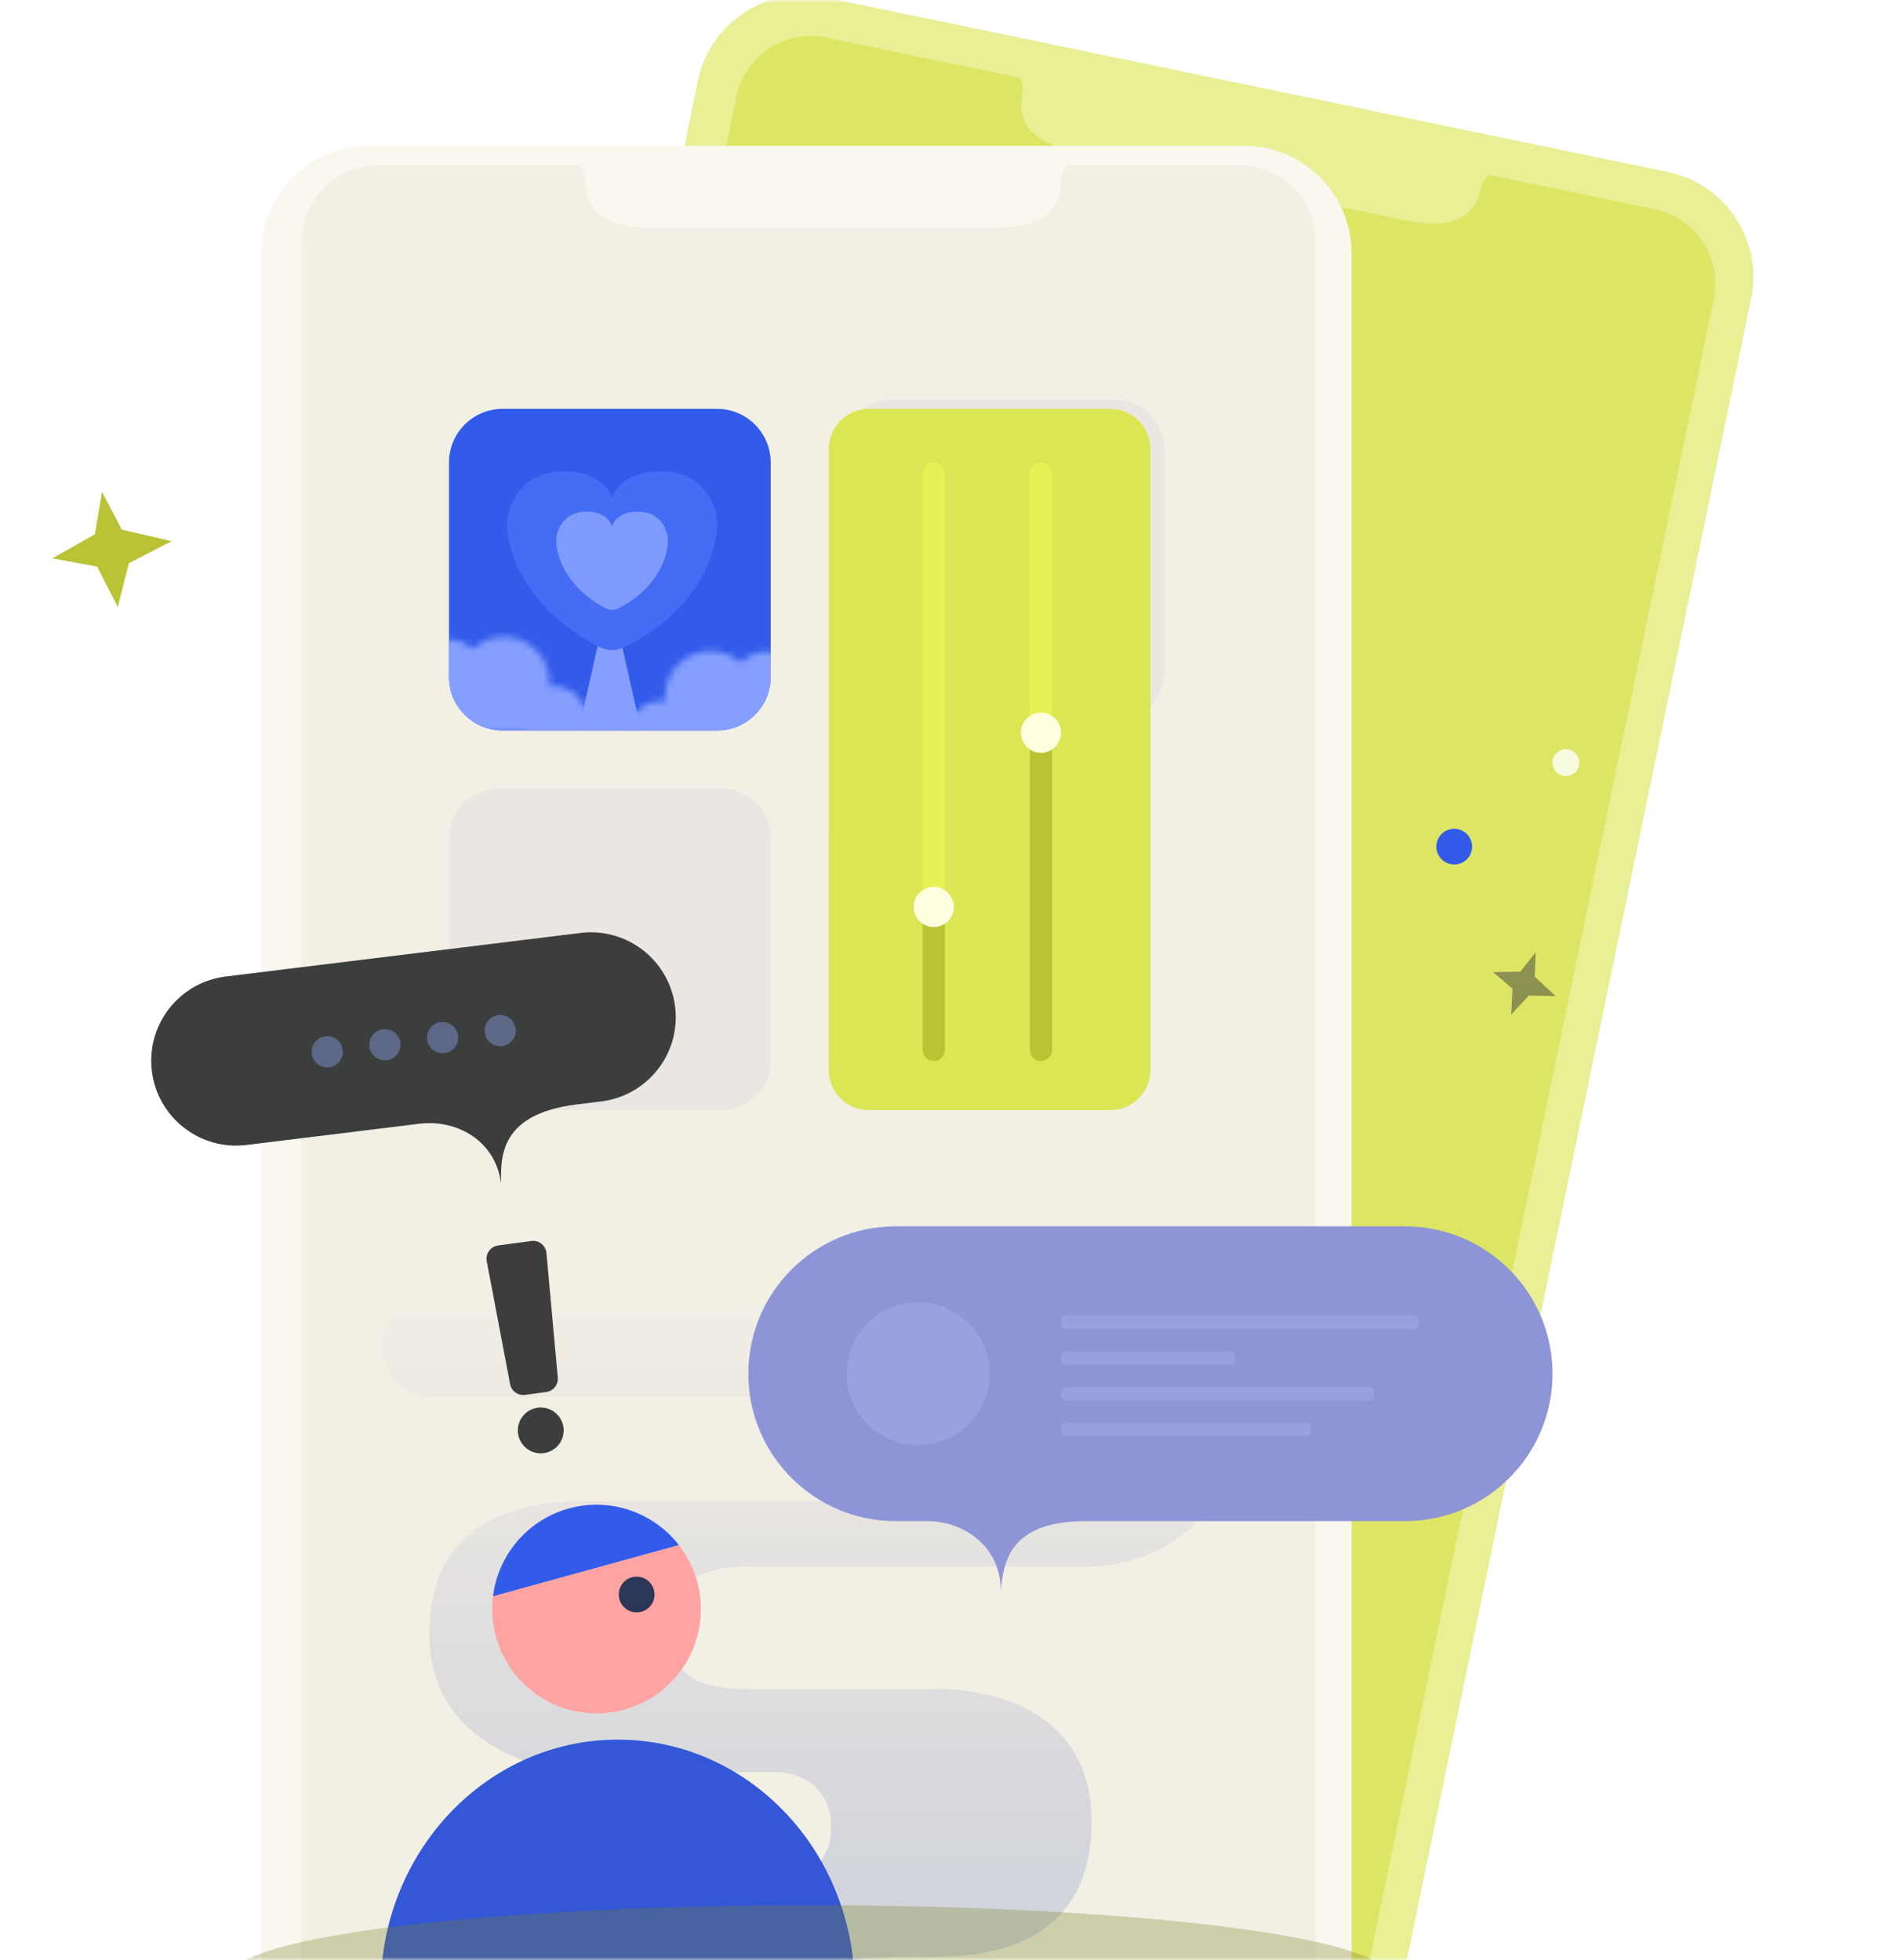 <svg width="303" height="312" viewBox="0 0 303 312" fill="none" xmlns="http://www.w3.org/2000/svg">
<mask id="mask0_748_522" style="mask-type:alpha" maskUnits="userSpaceOnUse" x="0" y="0" width="303" height="312">
<path d="M0 312H302.28V-4.47035e-06H0V312Z" fill="white"/>
</mask>
<g mask="url(#mask0_748_522)">
<path d="M111.077 12.822C112.989 3.594 122.02 -2.337 131.248 -0.425L265.42 27.377C274.648 29.289 280.578 38.32 278.666 47.548L222.576 318.247C220.664 327.475 211.633 333.406 202.405 331.494L68.233 303.692C59.005 301.78 53.075 292.749 54.987 283.521L111.077 12.822Z" fill="#E8EF94"/>
<path fill-rule="evenodd" clip-rule="evenodd" d="M162.315 12.373L131.477 5.984C124.94 4.629 118.543 8.83 117.189 15.367L61.236 285.404C59.881 291.94 64.082 298.337 70.619 299.692L202.487 327.016C209.024 328.37 215.42 324.169 216.775 317.633L272.728 47.596C274.083 41.059 269.882 34.662 263.345 33.308L236.96 27.841C236.254 28.502 235.75 29.254 235.575 30.101C234.665 34.494 231.226 36.645 223.765 35.099L197.939 29.748L171.54 24.278C164.079 22.732 161.778 19.392 162.688 14.999C162.864 14.152 162.701 13.261 162.315 12.373Z" fill="#DDE664"/>
<g filter="url(#filter0_d_748_522)">
<path d="M41.59 37.351C41.59 27.927 49.23 20.287 58.654 20.287H198.008C207.432 20.287 215.072 27.927 215.072 37.351V318.192C215.072 327.616 207.432 335.256 198.008 335.256H58.654C49.23 335.256 41.59 327.616 41.59 318.192V37.351Z" fill="#FAF7EF"/>
</g>
<path fill-rule="evenodd" clip-rule="evenodd" d="M92.269 26.318C92.836 27.122 93.182 27.974 93.182 28.853C93.182 33.412 96.159 36.261 103.901 36.261H130.7H131.294H158.093C165.835 36.261 168.812 33.412 168.812 28.853C168.812 27.974 169.158 27.122 169.725 26.318H197.296C203.972 26.318 209.383 31.73 209.383 38.405V318.996C209.383 325.672 203.972 331.083 197.296 331.083H60.075C53.4 331.083 47.988 325.672 47.988 318.996V38.405C47.988 31.73 53.4 26.318 60.075 26.318H92.269Z" fill="#F2EFE5"/>
<g opacity="0.7" filter="url(#filter1_i_748_522)">
<path d="M131.885 72.899C131.885 68.58 135.387 65.078 139.706 65.078H175.255C179.575 65.078 183.076 68.58 183.076 72.899V108.449C183.076 112.768 179.575 116.269 175.255 116.269H139.706C135.387 116.269 131.885 112.768 131.885 108.449V72.899Z" fill="#E7E4E1"/>
</g>
<path opacity="0.7" d="M131.885 133.335C131.885 129.015 135.387 125.514 139.706 125.514H175.255C179.575 125.514 183.076 129.015 183.076 133.335V168.884C183.076 173.203 179.575 176.705 175.255 176.705H139.706C135.387 176.705 131.885 173.203 131.885 168.884V133.335Z" fill="#E7E4E1"/>
<path opacity="0.7" d="M71.451 133.335C71.451 129.015 74.953 125.514 79.272 125.514H114.822C119.141 125.514 122.643 129.015 122.643 133.335V168.884C122.643 173.203 119.141 176.705 114.822 176.705H79.272C74.953 176.705 71.451 173.203 71.451 168.884V133.335Z" fill="#E7E4E1"/>
<path opacity="0.5" d="M89.028 319.054C89.028 319.054 89.743 300.271 103.44 300.271H122.814C127.907 300.271 132.198 296.254 132.263 291.151C132.263 291.064 132.263 290.977 132.263 290.89C132.263 282.052 123.659 282.052 123.659 282.052H91.173C90.761 282.052 90.35 282.031 89.96 281.966C86.189 281.401 68.309 277.796 68.309 260.034C68.309 240.187 85.604 238.905 93.535 238.905H141.279C141.279 238.905 149.926 239.622 149.926 230.61C149.926 221.599 141.994 222.315 140.563 222.315H68.916C68.418 222.315 67.919 222.272 67.443 222.185C57.669 220.252 59.056 205.856 69.003 205.856H169.734C169.734 205.856 196.585 205.682 196.585 224.986C196.585 244.291 181.458 249.35 173.353 249.35H118.762C118.762 249.35 106.149 248.634 106.149 259.1C106.149 269.567 117.136 268.85 119.672 268.85H148.669C148.669 268.85 173.721 267.59 173.721 289.978C173.721 312.366 152.288 311.454 147.238 311.454C142.904 311.454 128.275 310.933 124.158 317.708C122.727 320.097 120.344 321.747 117.548 321.747H88.681L89.049 319.033L89.028 319.054Z" fill="url(#paint0_linear_748_522)"/>
<g clip-path="url(#clip0_748_522)">
<path d="M98.496 276.895C78.974 276.794 62.822 292.361 60.79 312.389L78.45 312.48L135.846 312.777C134.021 292.716 118.031 276.996 98.509 276.895L98.496 276.895Z" fill="#3357D6"/>
<path d="M90.518 240.104C83.839 241.945 79.246 247.622 78.452 254.098L108.05 245.938C104.051 240.784 97.197 238.262 90.518 240.104Z" fill="#325BE9"/>
<path d="M78.453 254.096C78.201 256.194 78.335 258.37 78.931 260.531C81.368 269.371 90.507 274.56 99.347 272.123C108.187 269.685 113.376 260.547 110.939 251.707C110.343 249.546 109.344 247.609 108.051 245.936L78.453 254.096Z" fill="#FFA3A3"/>
<path d="M104.159 253.799C104.159 255.37 102.886 256.643 101.315 256.643C99.745 256.643 98.471 255.37 98.471 253.799C98.471 252.228 99.745 250.955 101.315 250.955C102.886 250.955 104.159 252.228 104.159 253.799Z" fill="#2B3756"/>
</g>
<path d="M77.459 200.75C77.231 199.55 78.057 198.403 79.268 198.239L84.549 197.522C85.753 197.359 86.85 198.232 86.96 199.442L88.763 219.256C88.867 220.393 88.057 221.41 86.926 221.563L83.558 222.02C82.434 222.173 81.387 221.419 81.176 220.305L77.459 200.75Z" fill="#3C3D3D"/>
<path d="M82.44 228.168C82.17 226.172 83.568 224.335 85.564 224.064C87.559 223.794 89.396 225.192 89.667 227.187C89.938 229.183 88.54 231.02 86.544 231.291C84.549 231.562 82.711 230.164 82.44 228.168Z" fill="#3C3D3D"/>
<path fill-rule="evenodd" clip-rule="evenodd" d="M142.551 195.191C129.593 195.191 119.089 205.696 119.089 218.654C119.089 231.612 129.593 242.117 142.551 242.117H223.604C236.562 242.117 247.067 231.612 247.067 218.654C247.067 205.696 236.562 195.191 223.604 195.191H142.551ZM147.529 242.117C153.572 242.117 159.26 246.312 159.26 253.137C159.276 253.011 159.291 252.881 159.306 252.748C159.774 248.775 160.557 242.117 172.769 242.117H147.529Z" fill="#8E95D6"/>
<path fill-rule="evenodd" clip-rule="evenodd" d="M35.928 155.428C28.523 156.337 23.258 163.077 24.167 170.482C25.076 177.887 31.816 183.153 39.221 182.244L66.832 178.854C72.802 178.162 78.902 181.631 79.73 188.372C79.729 188.245 79.729 188.115 79.728 187.981C79.708 183.996 79.674 177.329 91.652 175.806L95.677 175.311C103.082 174.402 108.347 167.662 107.438 160.257C106.529 152.852 99.789 147.586 92.383 148.495L35.928 155.428Z" fill="#3C3D3D"/>
<path d="M71.453 73.61C71.453 68.898 75.273 65.078 79.985 65.078H114.113C118.825 65.078 122.645 68.898 122.645 73.61V107.738C122.645 112.45 118.825 116.269 114.113 116.269H79.985C75.273 116.269 71.453 112.45 71.453 107.738V73.61Z" fill="#325BE9"/>
<mask id="mask1_748_522" style="mask-type:alpha" maskUnits="userSpaceOnUse" x="66" y="101" width="61" height="21">
<path fill-rule="evenodd" clip-rule="evenodd" d="M88.173 119.458C86.203 119.458 84.493 118.347 83.635 116.717H70.887V112.018C68.395 111.67 66.478 109.53 66.478 106.942C66.478 104.112 68.772 101.817 71.603 101.817C73.012 101.817 74.288 102.385 75.214 103.305C76.514 102.086 78.263 101.34 80.185 101.34C84.201 101.34 87.457 104.595 87.457 108.611C87.457 108.83 87.447 109.047 87.428 109.261C87.671 109.225 87.92 109.207 88.173 109.207C91.004 109.207 93.299 111.502 93.299 114.333C93.299 117.163 91.004 119.458 88.173 119.458ZM117.417 116.717C116.207 117.615 114.709 118.147 113.086 118.147C112.045 118.147 111.055 117.928 110.159 117.534C109.768 119.976 107.651 121.842 105.099 121.842C102.268 121.842 99.973 119.547 99.973 116.717C99.973 113.886 102.268 111.591 105.099 111.591C105.355 111.591 105.608 111.61 105.855 111.646C105.828 111.393 105.814 111.136 105.814 110.876C105.814 106.86 109.07 103.605 113.086 103.605C114.951 103.605 116.652 104.307 117.939 105.462C118.879 104.396 120.254 103.724 121.786 103.724C124.617 103.724 126.911 106.018 126.911 108.849C126.911 111.6 124.744 113.845 122.024 113.969V116.717H117.417Z" fill="#849FFF"/>
</mask>
<g mask="url(#mask1_748_522)">
<path d="M71.453 102.051C71.453 97.339 75.273 93.519 79.985 93.519H114.113C118.825 93.519 122.645 97.339 122.645 102.051V107.739C122.645 112.451 118.825 116.271 114.113 116.271H79.985C75.273 116.271 71.453 112.451 71.453 107.739V102.051Z" fill="#849FFF"/>
</g>
<path d="M97.049 94.228L102.026 116.269H92.072L97.049 94.228Z" fill="#849FFF"/>
<path d="M105.217 75.031C98.236 75.031 97.404 79.398 97.404 79.398C97.404 79.398 96.572 75.058 89.591 75.031C83.201 75.031 80.221 80.309 80.758 84.596C82.02 94.67 91.095 101.019 95.686 103.109C96.787 103.591 98.048 103.591 99.122 103.109C103.714 101.046 112.788 94.938 114.05 84.596C114.587 80.309 111.661 75.005 105.217 75.031Z" fill="#446CF4"/>
<path opacity="0.7" d="M101.561 81.43C97.847 81.43 97.405 83.832 97.405 83.832C97.405 83.832 96.962 81.445 93.249 81.43C89.85 81.43 88.265 84.333 88.55 86.69C89.222 92.231 94.049 95.723 96.491 96.873C97.076 97.138 97.748 97.138 98.319 96.873C100.761 95.738 105.588 92.378 106.259 86.69C106.545 84.333 104.988 81.415 101.561 81.43Z" fill="#98AFFF"/>
<path opacity="0.3" d="M157.481 218.653C157.481 224.936 152.388 230.029 146.105 230.029C139.822 230.029 134.729 224.936 134.729 218.653C134.729 212.37 139.822 207.277 146.105 207.277C152.388 207.277 157.481 212.37 157.481 218.653Z" fill="#B4BAF1"/>
<path d="M54.554 167.109C54.721 168.474 53.751 169.715 52.387 169.883C51.023 170.05 49.782 169.08 49.614 167.716C49.447 166.352 50.416 165.11 51.781 164.943C53.145 164.775 54.386 165.745 54.554 167.109Z" fill="#5C6886"/>
<path d="M63.728 165.984C63.895 167.349 62.925 168.59 61.561 168.758C60.197 168.925 58.956 167.955 58.788 166.591C58.62 165.227 59.591 163.985 60.955 163.818C62.319 163.65 63.56 164.62 63.728 165.984Z" fill="#5C6886"/>
<path d="M72.902 164.856C73.07 166.22 72.1 167.461 70.736 167.629C69.371 167.796 68.13 166.826 67.962 165.462C67.795 164.098 68.765 162.856 70.129 162.689C71.493 162.521 72.735 163.491 72.902 164.856Z" fill="#5C6886"/>
<path d="M82.076 163.731C82.244 165.095 81.274 166.336 79.91 166.504C78.546 166.671 77.304 165.701 77.136 164.337C76.969 162.973 77.939 161.731 79.303 161.564C80.667 161.396 81.909 162.366 82.076 163.731Z" fill="#5C6886"/>
<g opacity="0.3">
<path d="M168.857 210.121C168.857 209.728 169.175 209.41 169.568 209.41H225.025C225.417 209.41 225.736 209.728 225.736 210.121V210.832C225.736 211.225 225.417 211.543 225.025 211.543H169.568C169.175 211.543 168.857 211.225 168.857 210.832V210.121Z" fill="#B4BAF1"/>
<path d="M168.857 215.809C168.857 215.416 169.175 215.098 169.568 215.098H195.874C196.267 215.098 196.585 215.416 196.585 215.809V216.52C196.585 216.912 196.267 217.231 195.874 217.231H169.568C169.175 217.231 168.857 216.912 168.857 216.52V215.809Z" fill="#B4BAF1"/>
<path d="M168.857 221.496C168.857 221.103 169.175 220.785 169.568 220.785H217.915C218.308 220.785 218.626 221.103 218.626 221.496V222.207C218.626 222.6 218.308 222.918 217.915 222.918H169.568C169.175 222.918 168.857 222.6 168.857 222.207V221.496Z" fill="#B4BAF1"/>
<path d="M168.857 227.186C168.857 226.793 169.175 226.475 169.568 226.475H207.961C208.354 226.475 208.672 226.793 208.672 227.186V227.897C208.672 228.289 208.354 228.608 207.961 228.608H169.568C169.175 228.608 168.857 228.289 168.857 227.897V227.186Z" fill="#B4BAF1"/>
</g>
<path d="M138.284 176.705C134.75 176.705 131.885 173.84 131.885 170.306L131.885 71.478C131.885 67.944 134.75 65.079 138.284 65.079L176.677 65.079C180.211 65.079 183.076 67.944 183.076 71.478L183.076 170.306C183.076 173.84 180.211 176.705 176.677 176.705L138.284 176.705Z" fill="#DBE654"/>
<path d="M148.595 168.883C147.613 168.883 146.818 168.087 146.818 167.105L146.818 75.388C146.818 74.406 147.613 73.61 148.595 73.61C149.577 73.61 150.372 74.406 150.372 75.388L150.372 167.105C150.372 168.087 149.577 168.883 148.595 168.883Z" fill="#E6F156"/>
<path d="M165.657 168.883C164.676 168.883 163.88 168.087 163.88 167.105L163.88 75.388C163.88 74.406 164.676 73.61 165.657 73.61C166.639 73.61 167.435 74.406 167.435 75.388L167.435 167.105C167.435 168.087 166.639 168.883 165.657 168.883Z" fill="#E6F156"/>
<path d="M165.657 168.883C164.676 168.883 163.88 168.087 163.88 167.105L163.88 116.625C163.88 115.643 164.676 114.847 165.657 114.847C166.639 114.847 167.435 115.643 167.435 116.625L167.435 167.105C167.435 168.087 166.639 168.883 165.657 168.883Z" fill="#B9C435"/>
<path d="M148.595 168.883C147.613 168.883 146.818 168.087 146.818 167.105L146.818 146.487C146.818 145.505 147.613 144.709 148.595 144.709C149.577 144.709 150.372 145.505 150.372 146.487L150.372 167.105C150.372 168.087 149.577 168.883 148.595 168.883Z" fill="#B9C435"/>
<path d="M148.594 141.156C150.361 141.156 151.793 142.588 151.793 144.355C151.793 146.122 150.361 147.555 148.594 147.555C146.827 147.555 145.394 146.122 145.394 144.355C145.394 142.588 146.827 141.156 148.594 141.156Z" fill="#FDFFDE"/>
<path d="M165.658 113.427C167.425 113.427 168.858 114.86 168.858 116.627C168.858 118.394 167.425 119.826 165.658 119.826C163.891 119.826 162.459 118.394 162.459 116.627C162.459 114.86 163.891 113.427 165.658 113.427Z" fill="#FDFFDE"/>
<path d="M16.245 78.305L15.085 85.047L8.327 88.874L15.458 90.184L18.743 96.621L20.507 89.646L27.327 86.131L19.394 84.308L16.245 78.305Z" fill="#B9C335"/>
<path opacity="0.5" d="M244.391 151.575L241.947 154.658L237.61 154.734L240.693 157.351L240.484 161.498L243.285 158.464L247.565 158.562L244.237 155.467L244.391 151.575Z" fill="#3C3D3D"/>
<path d="M234.268 134.756C234.268 136.327 232.995 137.6 231.424 137.6C229.853 137.6 228.58 136.327 228.58 134.756C228.58 133.185 229.853 131.912 231.424 131.912C232.995 131.912 234.268 133.185 234.268 134.756Z" fill="#325BE9"/>
<path opacity="0.8" d="M251.331 121.385C251.331 122.563 250.376 123.518 249.198 123.518C248.02 123.518 247.065 122.563 247.065 121.385C247.065 120.207 248.02 119.252 249.198 119.252C250.376 119.252 251.331 120.207 251.331 121.385Z" fill="white"/>
<path opacity="0.7" d="M3.926 71.838C3.926 73.016 2.971 73.971 1.793 73.971C0.615 73.971 -0.34 73.016 -0.34 71.838C-0.34 70.66 0.615 69.705 1.793 69.705C2.971 69.705 3.926 70.66 3.926 71.838Z" fill="white"/>
<g opacity="0.3" filter="url(#filter2_f_748_522)">
<path d="M220.635 314.43C220.635 320.603 179.513 325.607 128.785 325.607C78.057 325.607 36.935 320.603 36.935 314.43C36.935 308.256 78.057 303.252 128.785 303.252C179.513 303.252 220.635 308.256 220.635 314.43Z" fill="#787E22"/>
</g>
</g>
<defs>
<filter id="filter0_d_748_522" x="11.599" y="-6.778" width="233.464" height="374.952" filterUnits="userSpaceOnUse" color-interpolation-filters="sRGB">
<feFlood flood-opacity="0" result="BackgroundImageFix"/>
<feColorMatrix in="SourceAlpha" type="matrix" values="0 0 0 0 0 0 0 0 0 0 0 0 0 0 0 0 0 0 127 0" result="hardAlpha"/>
<feOffset dy="2.926"/>
<feGaussianBlur stdDeviation="14.996"/>
<feComposite in2="hardAlpha" operator="out"/>
<feColorMatrix type="matrix" values="0 0 0 0 0 0 0 0 0 0 0 0 0 0 0 0 0 0 0.11 0"/>
<feBlend mode="normal" in2="BackgroundImageFix" result="effect1_dropShadow_748_522"/>
<feBlend mode="normal" in="SourceGraphic" in2="effect1_dropShadow_748_522" result="shape"/>
</filter>
<filter id="filter1_i_748_522" x="131.885" y="63.615" width="53.386" height="52.654" filterUnits="userSpaceOnUse" color-interpolation-filters="sRGB">
<feFlood flood-opacity="0" result="BackgroundImageFix"/>
<feBlend mode="normal" in="SourceGraphic" in2="BackgroundImageFix" result="shape"/>
<feColorMatrix in="SourceAlpha" type="matrix" values="0 0 0 0 0 0 0 0 0 0 0 0 0 0 0 0 0 0 127 0" result="hardAlpha"/>
<feOffset dx="2.195" dy="-1.463"/>
<feGaussianBlur stdDeviation="2.195"/>
<feComposite in2="hardAlpha" operator="arithmetic" k2="-1" k3="1"/>
<feColorMatrix type="matrix" values="0 0 0 0 0.417 0 0 0 0 0.417 0 0 0 0 0.417 0 0 0 0.25 0"/>
<feBlend mode="normal" in2="shape" result="effect1_innerShadow_748_522"/>
</filter>
<filter id="filter2_f_748_522" x="-1.065" y="265.252" width="259.701" height="98.356" filterUnits="userSpaceOnUse" color-interpolation-filters="sRGB">
<feFlood flood-opacity="0" result="BackgroundImageFix"/>
<feBlend mode="normal" in="SourceGraphic" in2="BackgroundImageFix" result="shape"/>
<feGaussianBlur stdDeviation="19" result="effect1_foregroundBlur_748_522"/>
</filter>
<linearGradient id="paint0_linear_748_522" x1="128.686" y1="205.855" x2="128.686" y2="321.747" gradientUnits="userSpaceOnUse">
<stop stop-color="#AAA2CD" stop-opacity="0"/>
<stop offset="1" stop-color="#A2B3CD"/>
</linearGradient>
<clipPath id="clip0_748_522">
<rect width="75.058" height="73.522" fill="white" transform="translate(61.168 238.867) rotate(0.296)"/>
</clipPath>
</defs>
</svg>
